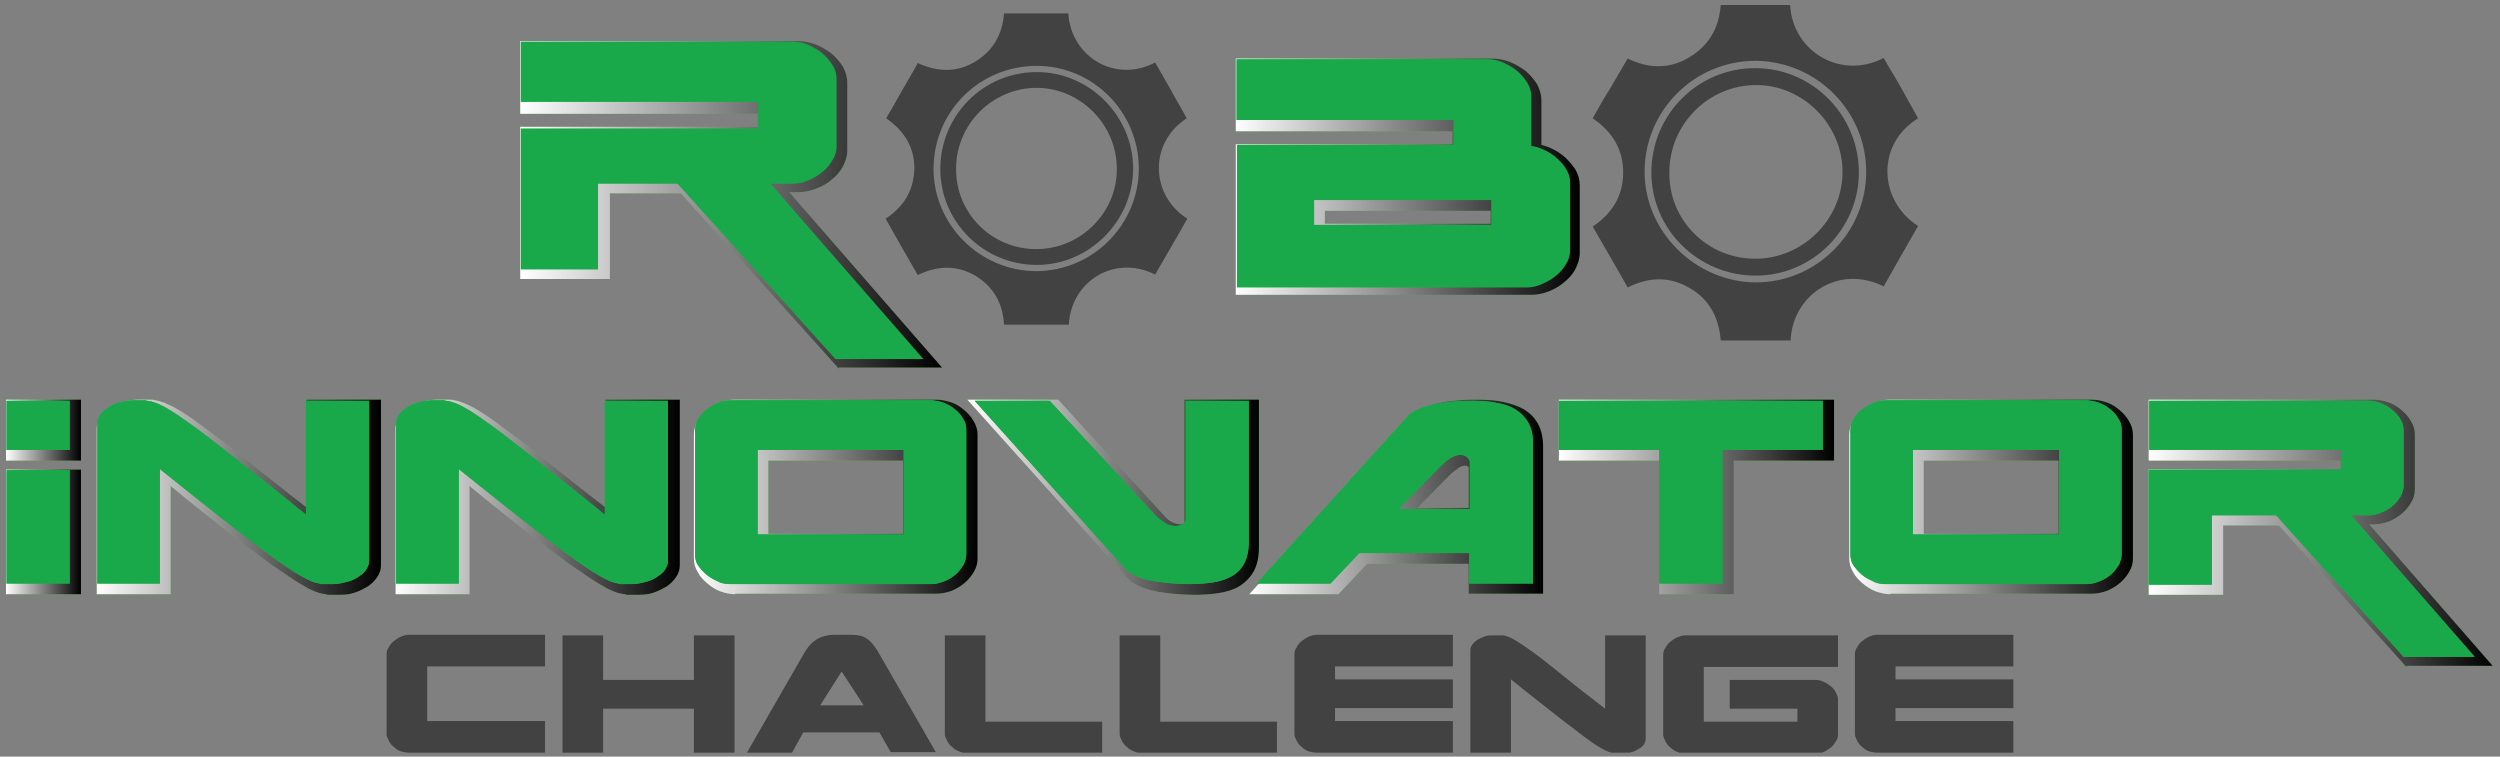 <svg width="304" height="92" viewBox="0 0 304 92" fill="none" xmlns="http://www.w3.org/2000/svg">
<rect x="0" y="0" width="304" height="92" fill="#808080" stroke="none"/>
<g clip-path="url(#clip0)">
<path d="M48.792 91.387C48.449 91.25 48.175 91.113 47.901 90.839C47.627 90.633 47.421 90.359 47.284 90.085C47.147 89.81 47.01 89.536 47.01 89.262V79.525C47.01 79.251 47.078 78.977 47.284 78.702C47.421 78.428 47.627 78.154 47.901 77.948C48.175 77.742 48.449 77.537 48.792 77.4C49.135 77.262 49.409 77.194 49.752 77.194H66.277V81.034H51.946V87.685H66.277V91.524H49.752C49.478 91.524 49.135 91.456 48.792 91.387Z" fill="#424242"/>
<path d="M73.339 82.679H84.379V77.262H89.316V91.593H84.379V86.176H73.339V91.593H68.403V77.262H73.339V82.679Z" fill="#424242"/>
<path d="M96.309 91.524H90.824L97.886 79.251C98.709 77.879 99.875 77.194 101.383 77.194H103.577C104.332 77.194 104.949 77.331 105.429 77.674C105.909 78.017 106.32 78.497 106.732 79.182L113.794 91.456H108.309L106.937 89.056H97.681L96.309 91.524ZM102.343 81.651L99.738 85.765H105.017L102.343 81.651Z" fill="#424242"/>
<path d="M119.828 77.262V87.753H134.021V91.593H117.634C117.291 91.593 117.017 91.524 116.674 91.387C116.331 91.25 116.057 91.113 115.782 90.838C115.508 90.633 115.303 90.359 115.165 90.084C115.028 89.81 114.891 89.536 114.891 89.261V77.262H119.828Z" fill="#424242"/>
<path d="M141.084 77.262V87.753H155.277V91.593H138.89C138.547 91.593 138.273 91.524 137.93 91.387C137.587 91.25 137.313 91.113 137.038 90.838C136.764 90.633 136.558 90.359 136.421 90.084C136.284 89.81 136.147 89.536 136.147 89.261V77.262H141.084Z" fill="#424242"/>
<path d="M159.186 91.387C158.843 91.25 158.568 91.113 158.294 90.839C158.02 90.633 157.814 90.359 157.677 90.085C157.54 89.81 157.403 89.536 157.403 89.262V79.525C157.403 79.251 157.471 78.977 157.677 78.702C157.814 78.428 158.02 78.154 158.294 77.948C158.568 77.742 158.843 77.537 159.186 77.4C159.528 77.262 159.803 77.194 160.146 77.194H176.67V81.034H162.34V82.611H176.67V86.108H162.34V87.685H176.67V91.524H160.146C159.871 91.524 159.528 91.456 159.186 91.387Z" fill="#424242"/>
<path d="M182.773 77.262C183.184 77.331 183.664 77.468 184.281 77.879C184.898 78.222 185.653 78.771 186.613 79.456C187.573 80.142 188.738 81.102 190.109 82.199C191.481 83.296 193.195 84.668 195.183 86.176V77.262H200.12V89.81C200.12 90.016 200.052 90.29 199.915 90.496C199.777 90.701 199.572 90.907 199.298 91.044C199.023 91.181 198.749 91.387 198.406 91.456C198.063 91.593 197.72 91.593 197.309 91.593H196.349C196.281 91.593 196.212 91.593 196.212 91.593C195.869 91.524 195.389 91.387 194.703 90.976C194.086 90.633 193.264 90.084 192.304 89.33C191.344 88.576 190.109 87.684 188.738 86.587C187.367 85.49 185.653 84.188 183.733 82.611V91.593H178.796V79.045C178.796 78.839 178.864 78.634 179.002 78.428C179.139 78.222 179.344 78.016 179.619 77.811C179.893 77.674 180.167 77.537 180.51 77.399C180.853 77.262 181.196 77.262 181.607 77.262H182.499C182.704 77.262 182.773 77.262 182.773 77.262Z" fill="#424242"/>
<path d="M210.337 86.176V82.679H220.759C221.102 82.679 221.376 82.748 221.719 82.885C222.062 83.022 222.336 83.228 222.61 83.433C222.884 83.639 223.09 83.913 223.227 84.188C223.364 84.462 223.501 84.736 223.501 85.01V89.33C223.501 89.604 223.433 89.879 223.227 90.153C223.09 90.427 222.884 90.701 222.61 90.907C222.336 91.113 222.062 91.319 221.719 91.456C221.376 91.593 221.102 91.661 220.759 91.661H204.988C204.645 91.661 204.371 91.593 204.028 91.456C203.686 91.319 203.411 91.181 203.137 90.907C202.863 90.701 202.657 90.427 202.52 90.153C202.383 89.879 202.246 89.604 202.246 89.33V79.594C202.246 79.319 202.314 79.045 202.52 78.771C202.657 78.496 202.863 78.222 203.137 78.016C203.411 77.811 203.686 77.605 204.028 77.468C204.371 77.331 204.645 77.262 204.988 77.262H223.501V81.102H207.182V87.753H218.565V86.176H210.337Z" fill="#424242"/>
<path d="M227.341 91.387C226.999 91.25 226.724 91.113 226.45 90.839C226.176 90.633 225.97 90.359 225.833 90.085C225.696 89.81 225.559 89.536 225.559 89.262V79.525C225.559 79.251 225.627 78.977 225.833 78.702C225.97 78.428 226.176 78.154 226.45 77.948C226.724 77.742 226.999 77.537 227.341 77.4C227.684 77.262 227.958 77.194 228.301 77.194H244.826V81.034H230.495V82.611H244.826V86.108H230.495V87.685H244.826V91.524H228.301C227.958 91.524 227.684 91.456 227.341 91.387Z" fill="#424242"/>
<path d="M144.375 26.591C143.072 28.923 141.769 31.117 140.467 33.38C135.324 30.843 130.181 34.408 129.976 39.482C127.37 39.482 124.765 39.482 122.091 39.482C121.953 36.945 120.856 34.888 118.594 33.517C116.331 32.214 114 32.282 111.6 33.448C110.297 31.185 108.994 28.923 107.691 26.591C109.886 25.151 111.12 23.163 111.188 20.489C111.188 17.883 109.954 15.895 107.76 14.386C108.446 13.221 109.063 12.124 109.68 11.027C110.297 9.929 110.983 8.832 111.6 7.667C114 8.764 116.331 8.832 118.525 7.53C120.719 6.227 121.885 4.238 122.091 1.633C124.696 1.633 127.302 1.633 129.907 1.633C130.25 6.981 135.667 10.135 140.467 7.598C141.084 8.695 141.769 9.861 142.386 10.958C143.004 12.124 143.689 13.221 144.306 14.386C139.644 17.403 139.918 23.78 144.375 26.591ZM126.067 8.01C119.142 8.01 113.588 13.495 113.52 20.42C113.451 27.277 119.142 32.968 125.999 32.968C132.856 32.968 138.478 27.346 138.478 20.489C138.478 13.632 132.924 8.01 126.067 8.01Z" fill="#424242"/>
<path d="M126.068 32.214C119.622 32.214 114.343 27.003 114.343 20.557C114.343 14.043 119.554 8.764 126.068 8.764C132.513 8.764 137.793 14.112 137.793 20.557C137.724 26.934 132.444 32.214 126.068 32.214ZM125.999 30.294C131.416 30.294 135.873 25.837 135.804 20.489C135.804 15.14 131.347 10.684 126.068 10.684C120.651 10.684 116.262 15.14 116.262 20.489C116.194 25.905 120.582 30.294 125.999 30.294Z" fill="#424242"/>
<path d="M233.238 27.483C231.798 29.951 230.427 32.42 229.056 34.82C223.502 32.077 217.948 35.917 217.742 41.402C214.931 41.402 212.119 41.402 209.24 41.402C209.034 38.659 207.868 36.397 205.468 35.025C203 33.585 200.532 33.654 197.926 34.957C196.555 32.488 195.115 30.088 193.675 27.551C196.006 25.974 197.377 23.849 197.377 20.969C197.377 18.158 196.075 16.032 193.675 14.386C194.36 13.152 195.046 11.918 195.8 10.752C196.486 9.587 197.172 8.353 197.926 7.118C200.463 8.353 203 8.421 205.4 6.981C207.8 5.541 209.034 3.416 209.24 0.604C212.051 0.604 214.862 0.604 217.673 0.604C218.016 6.364 223.913 9.724 229.056 7.05C229.741 8.284 230.495 9.45 231.181 10.684C231.867 11.918 232.552 13.152 233.238 14.386C228.096 17.541 228.438 24.397 233.238 27.483ZM213.491 7.393C206.085 7.393 200.052 13.358 199.983 20.763C199.914 28.1 206.085 34.271 213.491 34.34C220.896 34.34 226.93 28.306 226.93 20.9C226.93 13.495 220.896 7.461 213.491 7.393Z" fill="#424242"/>
<path d="M213.491 33.517C206.497 33.517 200.806 27.894 200.806 20.969C200.806 13.975 206.428 8.284 213.422 8.284C220.416 8.284 226.038 14.044 226.038 20.969C226.038 27.826 220.416 33.517 213.491 33.517ZM213.422 31.46C219.25 31.46 224.05 26.66 224.05 20.901C224.05 15.141 219.25 10.341 213.559 10.341C207.731 10.341 203 15.141 203 20.901C202.863 26.729 207.594 31.46 213.422 31.46Z" fill="#424242"/>
<path d="M0.727 72.257V57.104H9.846V72.257H0.727V72.257ZM0.727 56.007V48.602H9.846V56.007H0.727Z" fill="#4EB748"/>
<path d="M8.475 54.704H0.795V48.739H8.475V54.704V54.704ZM0.795 57.172H8.475V70.955H0.795V57.172Z" fill="#4EB748"/>
<path d="M39.741 72.257C39.604 72.257 39.467 72.257 39.261 72.189C38.644 72.12 37.821 71.777 36.793 71.16C35.833 70.612 34.53 69.72 32.953 68.623C31.445 67.526 29.525 66.086 27.331 64.372C25.411 62.864 23.217 61.149 20.748 59.092V72.257H11.766V52.099C11.766 51.618 11.903 51.139 12.246 50.727C12.52 50.316 12.931 49.973 13.412 49.63C13.892 49.356 14.371 49.081 14.989 48.876C15.606 48.67 16.223 48.602 16.908 48.602H18.348C18.485 48.602 18.691 48.602 18.828 48.67C19.514 48.739 20.337 49.081 21.365 49.63C22.325 50.179 23.559 51.001 25.068 52.167C26.576 53.264 28.428 54.704 30.553 56.418C32.473 57.927 34.667 59.709 37.273 61.698V48.602H46.324V68.76C46.324 69.24 46.187 69.72 45.844 70.2C45.569 70.612 45.227 70.954 44.747 71.297C44.267 71.572 43.787 71.846 43.17 72.052C42.621 72.257 41.935 72.326 41.318 72.326H39.741V72.257Z" fill="#4EB748"/>
<path d="M17.937 48.739C18.554 48.807 19.308 49.081 20.268 49.63C21.228 50.178 22.394 51.001 23.902 52.098C25.411 53.195 27.194 54.635 29.388 56.349C31.582 58.064 34.187 60.121 37.204 62.589V48.739H44.884V68.212C44.884 68.554 44.747 68.897 44.541 69.24C44.335 69.583 43.992 69.857 43.581 70.132C43.17 70.406 42.758 70.612 42.21 70.749C41.661 70.886 41.113 71.023 40.564 71.023H39.124C38.987 71.023 38.919 71.023 38.85 70.954C38.301 70.886 37.547 70.612 36.519 69.994C35.559 69.446 34.325 68.623 32.748 67.457C31.239 66.36 29.388 64.92 27.194 63.206C24.999 61.492 22.462 59.435 19.445 57.035V70.954H11.835V51.481C11.835 51.138 11.972 50.795 12.177 50.453C12.383 50.11 12.726 49.836 13.137 49.561C13.549 49.287 14.029 49.081 14.509 48.944C15.057 48.807 15.606 48.67 16.223 48.67H17.663C17.8 48.739 17.868 48.739 17.937 48.739Z" fill="#4EB748"/>
<path d="M76.082 72.257C75.945 72.257 75.739 72.257 75.602 72.189C74.985 72.12 74.162 71.777 73.133 71.16C72.174 70.612 70.871 69.72 69.294 68.623C67.785 67.526 65.865 66.086 63.671 64.372C61.751 62.864 59.557 61.149 57.089 59.092V72.257H48.106V52.099C48.106 51.618 48.244 51.139 48.586 50.727C48.861 50.316 49.272 49.973 49.752 49.63C50.232 49.356 50.712 49.081 51.329 48.876C51.946 48.67 52.563 48.602 53.249 48.602H54.689C54.826 48.602 55.032 48.602 55.169 48.67C55.855 48.739 56.677 49.081 57.706 49.63C58.666 50.179 59.9 51.001 61.408 52.167C62.917 53.264 64.768 54.704 66.894 56.418C68.814 57.927 71.008 59.709 73.614 61.698V48.602H82.664V68.76C82.664 69.24 82.527 69.72 82.184 70.2C81.91 70.612 81.567 70.954 81.087 71.297C80.607 71.572 80.127 71.846 79.51 72.052C78.962 72.257 78.276 72.326 77.659 72.326H76.082V72.257Z" fill="#4EB748"/>
<path d="M54.278 48.739C54.895 48.807 55.649 49.081 56.609 49.63C57.569 50.178 58.734 51.001 60.243 52.098C61.751 53.195 63.534 54.635 65.728 56.349C67.922 58.064 70.528 60.121 73.545 62.589V48.739H81.225V68.212C81.225 68.554 81.087 68.897 80.882 69.24C80.676 69.583 80.333 69.857 79.922 70.132C79.51 70.406 79.099 70.612 78.55 70.749C78.002 70.886 77.453 71.023 76.905 71.023H75.465C75.328 71.023 75.259 71.023 75.191 70.954C74.642 70.886 73.888 70.612 72.859 69.994C71.899 69.446 70.665 68.623 69.088 67.457C67.58 66.36 65.728 64.92 63.534 63.206C61.34 61.492 58.803 59.435 55.786 57.035V70.954H48.175V51.481C48.175 51.138 48.312 50.795 48.518 50.453C48.724 50.11 49.066 49.836 49.478 49.561C49.889 49.287 50.369 49.081 50.849 48.944C51.398 48.807 51.946 48.67 52.563 48.67H54.003C54.14 48.739 54.209 48.739 54.278 48.739Z" fill="#4EB748"/>
<path d="M89.384 72.257C88.767 72.257 88.218 72.12 87.601 71.914C87.053 71.709 86.504 71.366 86.024 70.954C85.544 70.543 85.133 70.132 84.859 69.583C84.516 69.035 84.379 68.486 84.379 67.938V52.853C84.379 52.304 84.516 51.756 84.859 51.207C85.133 50.727 85.544 50.247 86.024 49.836C86.504 49.424 86.984 49.15 87.601 48.944C88.218 48.67 88.767 48.602 89.384 48.602H113.931C114.548 48.602 115.097 48.739 115.714 48.944C116.331 49.15 116.811 49.493 117.291 49.904C117.771 50.316 118.114 50.727 118.388 51.207C118.731 51.756 118.868 52.304 118.868 52.853V67.938C118.868 68.486 118.731 69.035 118.388 69.583C118.114 70.063 117.702 70.543 117.291 70.886C116.811 71.297 116.331 71.572 115.714 71.846C115.097 72.052 114.548 72.189 113.931 72.189H89.384V72.257ZM109.817 64.921V56.007H93.43V64.921H109.817Z" fill="#4EB748"/>
<path d="M114.823 49.013C115.371 49.218 115.783 49.493 116.194 49.836C116.605 50.178 116.948 50.59 117.154 51.001C117.428 51.413 117.497 51.893 117.497 52.304V67.389C117.497 67.8 117.36 68.28 117.154 68.692C116.88 69.103 116.605 69.514 116.194 69.857C115.783 70.2 115.371 70.474 114.823 70.68C114.274 70.886 113.794 71.023 113.314 71.023H88.767C88.287 71.023 87.739 70.954 87.259 70.68C86.779 70.474 86.299 70.2 85.887 69.857C85.476 69.514 85.133 69.103 84.859 68.692C84.584 68.28 84.516 67.8 84.516 67.389V52.304C84.516 51.893 84.653 51.413 84.859 51.001C85.133 50.59 85.407 50.178 85.887 49.836C86.299 49.493 86.779 49.218 87.259 49.013C87.739 48.807 88.287 48.67 88.767 48.67H113.314C113.794 48.739 114.343 48.807 114.823 49.013ZM92.127 54.704V64.989H109.886V54.704H92.127Z" fill="#4EB748"/>
<path d="M145.198 72.326C143.758 72.326 142.318 72.189 140.947 71.983C139.507 71.709 138.273 71.297 137.381 70.612L137.313 70.543L117.634 48.602H128.673L141.769 62.932C142.044 63.206 142.318 63.412 142.661 63.549C142.935 63.686 143.209 63.755 143.552 63.755C143.689 63.755 143.826 63.686 143.964 63.618C144.032 63.549 144.032 63.549 144.032 63.549V48.602H153.083V66.566C153.083 67.732 152.877 68.692 152.466 69.446C152.055 70.2 151.437 70.817 150.683 71.297C149.998 71.709 149.106 71.983 148.146 72.12C147.323 72.257 146.295 72.326 145.198 72.326Z" fill="#4EB748"/>
<path d="M151.3 68.486C150.957 69.172 150.477 69.652 149.792 70.063C149.175 70.406 148.42 70.68 147.529 70.817C146.638 70.955 145.678 71.023 144.581 71.023C143.141 71.023 141.769 70.886 140.398 70.68C139.027 70.475 137.93 70.063 137.107 69.446L118.525 48.739H127.645L140.672 62.864C141.015 63.138 141.358 63.412 141.701 63.618C142.044 63.824 142.455 63.961 142.935 63.961C143.278 63.961 143.552 63.892 143.826 63.686C144.101 63.481 144.169 63.344 144.169 63.138V48.739H151.849V65.949C151.849 66.978 151.643 67.869 151.3 68.486Z" fill="#4EB748"/>
<path d="M178.59 72.257V68.555H166.248L162.751 72.257H151.917L171.596 50.384L171.665 50.316C172.145 49.973 172.693 49.699 173.31 49.493C173.928 49.287 174.613 49.081 175.299 48.944C175.985 48.807 176.739 48.739 177.493 48.67C178.247 48.602 179.002 48.602 179.687 48.602C180.784 48.602 181.881 48.67 182.773 48.876C183.733 49.081 184.556 49.356 185.31 49.767C186.064 50.247 186.613 50.796 187.024 51.55C187.435 52.304 187.641 53.264 187.641 54.293V72.189H178.59V72.257ZM178.59 61.835V56.83C178.59 56.83 178.522 56.83 178.522 56.761C178.453 56.693 178.384 56.624 178.179 56.624C177.904 56.624 177.63 56.693 177.356 56.898C177.013 57.172 176.602 57.447 176.327 57.721L172.351 61.767H178.59V61.835Z" fill="#4EB748"/>
<path d="M186.338 70.955H178.659V67.252H165.288L161.791 70.955H152.809L171.459 50.316C171.871 50.041 172.351 49.767 172.968 49.562C173.516 49.356 174.202 49.219 174.819 49.082C175.505 48.944 176.19 48.876 176.945 48.807C177.699 48.739 178.384 48.739 179.139 48.739C180.236 48.739 181.196 48.807 182.087 49.013C182.978 49.15 183.733 49.424 184.35 49.836C184.967 50.247 185.447 50.727 185.858 51.413C186.201 52.03 186.407 52.853 186.407 53.813V70.955H186.338ZM178.384 55.596C178.179 55.39 177.904 55.321 177.562 55.321C177.15 55.321 176.739 55.458 176.327 55.733C175.916 56.007 175.573 56.35 175.23 56.624L170.088 61.904H178.727V56.144C178.727 55.938 178.59 55.801 178.384 55.596Z" fill="#4EB748"/>
<path d="M201.766 72.257V56.007H189.561V48.602H223.022V56.007H210.817V72.257H201.766Z" fill="#4EB748"/>
<path d="M189.63 48.739H221.651V54.704H209.446V70.955H201.766V54.704H189.561V48.739H189.63Z" fill="#4EB748"/>
<path d="M229.878 72.257C229.261 72.257 228.713 72.12 228.096 71.914C227.547 71.709 226.999 71.366 226.519 70.954C226.039 70.543 225.627 70.132 225.353 69.583C225.01 69.035 224.873 68.486 224.873 67.938V52.853C224.873 52.304 225.01 51.756 225.353 51.207C225.627 50.727 226.039 50.247 226.519 49.836C226.999 49.424 227.479 49.15 228.096 48.944C228.713 48.67 229.261 48.602 229.878 48.602H254.426C255.043 48.602 255.591 48.739 256.208 48.944C256.825 49.15 257.305 49.493 257.785 49.904C258.265 50.316 258.608 50.727 258.882 51.207C259.225 51.756 259.362 52.304 259.362 52.853V67.938C259.362 68.486 259.225 69.035 258.882 69.583C258.608 70.063 258.197 70.543 257.785 70.886C257.305 71.297 256.825 71.572 256.208 71.846C255.591 72.052 255.043 72.189 254.426 72.189H229.878V72.257ZM250.311 64.921V56.007H233.924V64.921H250.311Z" fill="#4EB748"/>
<path d="M255.317 49.013C255.866 49.218 256.277 49.493 256.688 49.836C257.1 50.178 257.443 50.59 257.648 51.001C257.923 51.413 257.991 51.893 257.991 52.304V67.389C257.991 67.8 257.854 68.28 257.648 68.692C257.374 69.103 257.1 69.514 256.688 69.857C256.277 70.2 255.866 70.474 255.317 70.68C254.768 70.886 254.288 71.023 253.809 71.023H229.261C228.781 71.023 228.233 70.954 227.753 70.68C227.273 70.474 226.793 70.2 226.382 69.857C225.97 69.514 225.627 69.103 225.353 68.692C225.079 68.28 225.01 67.8 225.01 67.389V52.304C225.01 51.893 225.147 51.413 225.353 51.001C225.627 50.59 225.902 50.178 226.382 49.836C226.793 49.493 227.273 49.218 227.753 49.013C228.233 48.807 228.781 48.67 229.261 48.67H253.809C254.288 48.739 254.837 48.807 255.317 49.013ZM232.621 54.704V64.989H250.38V54.704H232.621Z" fill="#4EB748"/>
<path d="M292.617 81.103L277.121 63.892H270.333V72.326H261.282V57.035H284.595V56.007H261.282V48.602H288.709C289.326 48.602 289.875 48.739 290.492 48.944C291.109 49.15 291.589 49.493 292.069 49.904C292.549 50.316 292.892 50.727 293.166 51.207C293.509 51.756 293.646 52.304 293.646 52.853V59.504C293.646 60.052 293.509 60.601 293.166 61.149C292.892 61.629 292.48 62.109 292.069 62.452C291.589 62.864 291.109 63.138 290.492 63.412C289.875 63.618 289.326 63.755 288.709 63.755H288.092L303.108 80.965H292.617V81.103Z" fill="#4EB748"/>
<path d="M284.664 57.104V54.704H261.351V48.739H288.092C288.572 48.739 289.121 48.876 289.6 49.082C290.149 49.287 290.56 49.562 290.972 49.904C291.383 50.247 291.726 50.659 291.932 51.07C292.206 51.481 292.275 51.961 292.275 52.373V59.024C292.275 59.435 292.137 59.915 291.932 60.327C291.658 60.738 291.383 61.149 290.972 61.492C290.56 61.835 290.149 62.109 289.6 62.315C289.052 62.521 288.572 62.658 288.092 62.658H285.898L300.914 79.868H292.275L276.778 62.658H268.962V71.092H261.282V57.104H284.664Z" fill="#4EB748"/>
<path d="M102.001 44.83L82.802 23.506H74.162V33.928H63.26V15.415H92.127V13.838H63.26V4.993H97.064C97.749 4.993 98.504 5.13 99.189 5.404C99.875 5.678 100.561 6.09 101.109 6.501C101.658 6.981 102.138 7.53 102.48 8.078C102.823 8.695 103.029 9.381 103.029 10.067V18.295C103.029 18.98 102.823 19.598 102.48 20.283C102.138 20.9 101.658 21.449 101.109 21.86C100.561 22.34 99.944 22.683 99.189 22.957C98.504 23.232 97.749 23.369 97.064 23.369H95.967L114.548 44.693H102.001V44.83Z" fill="#4EB748"/>
<path d="M150.272 36.054V17.54H176.602V15.963H150.272V7.118H181.47C182.156 7.118 182.91 7.255 183.595 7.53C184.281 7.804 184.967 8.215 185.515 8.627C186.064 9.107 186.544 9.655 186.887 10.204C187.229 10.821 187.435 11.507 187.435 12.192V17.609C187.915 17.746 188.327 17.883 188.738 18.089C189.355 18.363 189.904 18.775 190.384 19.186C190.864 19.666 191.275 20.146 191.618 20.695C191.961 21.312 192.098 21.929 192.098 22.546V30.774C192.098 31.459 191.892 32.077 191.549 32.762C191.206 33.379 190.726 33.928 190.178 34.339C189.629 34.819 189.012 35.162 188.327 35.436C187.641 35.711 186.887 35.848 186.201 35.848H150.272V36.054ZM181.264 27.208V25.631H161.105V27.208H181.264Z" fill="#4EB748"/>
<path d="M0.727 72.257V57.104H9.846V72.257H0.727V72.257ZM0.727 56.007V48.602H9.846V56.007H0.727Z" fill="url(#paint0_linear)"/>
<path d="M8.475 54.704H0.795V48.739H8.475V54.704V54.704ZM0.795 57.172H8.475V70.955H0.795V57.172Z" fill="#1AA94A"/>
<path d="M39.741 72.257C39.604 72.257 39.467 72.257 39.261 72.189C38.644 72.12 37.821 71.777 36.793 71.16C35.833 70.612 34.53 69.72 32.953 68.623C31.445 67.526 29.525 66.086 27.331 64.372C25.411 62.864 23.217 61.149 20.748 59.092V72.257H11.766V52.099C11.766 51.618 11.903 51.139 12.246 50.727C12.52 50.316 12.931 49.973 13.412 49.63C13.892 49.356 14.371 49.081 14.989 48.876C15.606 48.67 16.223 48.602 16.908 48.602H18.348C18.485 48.602 18.691 48.602 18.828 48.67C19.514 48.739 20.337 49.081 21.365 49.63C22.325 50.179 23.559 51.001 25.068 52.167C26.576 53.264 28.428 54.704 30.553 56.418C32.473 57.927 34.667 59.709 37.273 61.698V48.602H46.324V68.76C46.324 69.24 46.187 69.72 45.844 70.2C45.569 70.612 45.227 70.954 44.747 71.297C44.267 71.572 43.787 71.846 43.17 72.052C42.621 72.257 41.935 72.326 41.318 72.326H39.741V72.257Z" fill="url(#paint1_linear)"/>
<path d="M17.937 48.739C18.554 48.807 19.308 49.081 20.268 49.63C21.228 50.178 22.394 51.001 23.902 52.098C25.411 53.195 27.194 54.635 29.388 56.349C31.582 58.064 34.187 60.121 37.204 62.589V48.739H44.884V68.212C44.884 68.554 44.747 68.897 44.541 69.24C44.335 69.583 43.992 69.857 43.581 70.132C43.17 70.406 42.758 70.612 42.21 70.749C41.661 70.886 41.113 71.023 40.564 71.023H39.124C38.987 71.023 38.919 71.023 38.85 70.954C38.301 70.886 37.547 70.612 36.519 69.994C35.559 69.446 34.325 68.623 32.748 67.457C31.239 66.36 29.388 64.92 27.194 63.206C24.999 61.492 22.462 59.435 19.445 57.035V70.954H11.835V51.481C11.835 51.138 11.972 50.795 12.177 50.453C12.383 50.11 12.726 49.836 13.137 49.561C13.549 49.287 14.029 49.081 14.509 48.944C15.057 48.807 15.606 48.67 16.223 48.67H17.663C17.8 48.739 17.868 48.739 17.937 48.739Z" fill="#1AA94A"/>
<path d="M76.082 72.257C75.945 72.257 75.739 72.257 75.602 72.189C74.985 72.12 74.162 71.777 73.133 71.16C72.174 70.612 70.871 69.72 69.294 68.623C67.785 67.526 65.865 66.086 63.671 64.372C61.751 62.864 59.557 61.149 57.089 59.092V72.257H48.106V52.099C48.106 51.618 48.244 51.139 48.586 50.727C48.861 50.316 49.272 49.973 49.752 49.63C50.232 49.356 50.712 49.081 51.329 48.876C51.946 48.67 52.563 48.602 53.249 48.602H54.689C54.826 48.602 55.032 48.602 55.169 48.67C55.855 48.739 56.677 49.081 57.706 49.63C58.666 50.179 59.9 51.001 61.408 52.167C62.917 53.264 64.768 54.704 66.894 56.418C68.814 57.927 71.008 59.709 73.614 61.698V48.602H82.664V68.76C82.664 69.24 82.527 69.72 82.184 70.2C81.91 70.612 81.567 70.954 81.087 71.297C80.607 71.572 80.127 71.846 79.51 72.052C78.962 72.257 78.276 72.326 77.659 72.326H76.082V72.257Z" fill="url(#paint2_linear)"/>
<path d="M54.278 48.739C54.895 48.807 55.649 49.081 56.609 49.63C57.569 50.178 58.734 51.001 60.243 52.098C61.751 53.195 63.534 54.635 65.728 56.349C67.922 58.064 70.528 60.121 73.545 62.589V48.739H81.225V68.212C81.225 68.554 81.087 68.897 80.882 69.24C80.676 69.583 80.333 69.857 79.922 70.132C79.51 70.406 79.099 70.612 78.55 70.749C78.002 70.886 77.453 71.023 76.905 71.023H75.465C75.328 71.023 75.259 71.023 75.191 70.954C74.642 70.886 73.888 70.612 72.859 69.994C71.899 69.446 70.665 68.623 69.088 67.457C67.58 66.36 65.728 64.92 63.534 63.206C61.34 61.492 58.803 59.435 55.786 57.035V70.954H48.175V51.481C48.175 51.138 48.312 50.795 48.518 50.453C48.724 50.11 49.066 49.836 49.478 49.561C49.889 49.287 50.369 49.081 50.849 48.944C51.398 48.807 51.946 48.67 52.563 48.67H54.003C54.14 48.739 54.209 48.739 54.278 48.739Z" fill="#1AA94A"/>
<path d="M89.384 72.257C88.767 72.257 88.218 72.12 87.601 71.914C87.053 71.709 86.504 71.366 86.024 70.954C85.544 70.543 85.133 70.132 84.859 69.583C84.516 69.035 84.379 68.486 84.379 67.938V52.853C84.379 52.304 84.516 51.756 84.859 51.207C85.133 50.727 85.544 50.247 86.024 49.836C86.504 49.424 86.984 49.15 87.601 48.944C88.218 48.67 88.767 48.602 89.384 48.602H113.931C114.548 48.602 115.097 48.739 115.714 48.944C116.331 49.15 116.811 49.493 117.291 49.904C117.771 50.316 118.114 50.727 118.388 51.207C118.731 51.756 118.868 52.304 118.868 52.853V67.938C118.868 68.486 118.731 69.035 118.388 69.583C118.114 70.063 117.702 70.543 117.291 70.886C116.811 71.297 116.331 71.572 115.714 71.846C115.097 72.052 114.548 72.189 113.931 72.189H89.384V72.257ZM109.817 64.921V56.007H93.43V64.921H109.817Z" fill="url(#paint3_linear)"/>
<path d="M114.823 49.013C115.371 49.218 115.783 49.493 116.194 49.836C116.605 50.178 116.948 50.59 117.154 51.001C117.428 51.413 117.497 51.893 117.497 52.304V67.389C117.497 67.8 117.36 68.28 117.154 68.692C116.88 69.103 116.605 69.514 116.194 69.857C115.783 70.2 115.371 70.474 114.823 70.68C114.274 70.886 113.794 71.023 113.314 71.023H88.767C88.287 71.023 87.739 70.954 87.259 70.68C86.779 70.474 86.299 70.2 85.887 69.857C85.476 69.514 85.133 69.103 84.859 68.692C84.584 68.28 84.516 67.8 84.516 67.389V52.304C84.516 51.893 84.653 51.413 84.859 51.001C85.133 50.59 85.407 50.178 85.887 49.836C86.299 49.493 86.779 49.218 87.259 49.013C87.739 48.807 88.287 48.67 88.767 48.67H113.314C113.794 48.739 114.343 48.807 114.823 49.013ZM92.127 54.704V64.989H109.886V54.704H92.127Z" fill="#1AA94A"/>
<path d="M145.198 72.326C143.758 72.326 142.318 72.189 140.947 71.983C139.507 71.709 138.273 71.297 137.381 70.612L137.313 70.543L117.634 48.602H128.673L141.769 62.932C142.044 63.206 142.318 63.412 142.661 63.549C142.935 63.686 143.209 63.755 143.552 63.755C143.689 63.755 143.826 63.686 143.964 63.618C144.032 63.549 144.032 63.549 144.032 63.549V48.602H153.083V66.566C153.083 67.732 152.877 68.692 152.466 69.446C152.055 70.2 151.437 70.817 150.683 71.297C149.998 71.709 149.106 71.983 148.146 72.12C147.323 72.257 146.295 72.326 145.198 72.326Z" fill="url(#paint4_linear)"/>
<path d="M151.3 68.486C150.957 69.172 150.477 69.652 149.792 70.063C149.175 70.406 148.42 70.68 147.529 70.817C146.638 70.955 145.678 71.023 144.581 71.023C143.141 71.023 141.769 70.886 140.398 70.68C139.027 70.475 137.93 70.063 137.107 69.446L118.525 48.739H127.645L140.672 62.864C141.015 63.138 141.358 63.412 141.701 63.618C142.044 63.824 142.455 63.961 142.935 63.961C143.278 63.961 143.552 63.892 143.826 63.686C144.101 63.481 144.169 63.344 144.169 63.138V48.739H151.849V65.949C151.849 66.978 151.643 67.869 151.3 68.486Z" fill="#1AA94A"/>
<path d="M178.59 72.257V68.555H166.248L162.751 72.257H151.917L171.596 50.384L171.665 50.316C172.145 49.973 172.693 49.699 173.31 49.493C173.928 49.287 174.613 49.081 175.299 48.944C175.985 48.807 176.739 48.739 177.493 48.67C178.247 48.602 179.002 48.602 179.687 48.602C180.784 48.602 181.881 48.67 182.773 48.876C183.733 49.081 184.556 49.356 185.31 49.767C186.064 50.247 186.613 50.796 187.024 51.55C187.435 52.304 187.641 53.264 187.641 54.293V72.189H178.59V72.257ZM178.59 61.835V56.83C178.59 56.83 178.522 56.83 178.522 56.761C178.453 56.693 178.384 56.624 178.179 56.624C177.904 56.624 177.63 56.693 177.356 56.898C177.013 57.172 176.602 57.447 176.327 57.721L172.351 61.767H178.59V61.835Z" fill="url(#paint5_linear)"/>
<path d="M186.338 70.955H178.659V67.252H165.288L161.791 70.955H152.809L171.459 50.316C171.871 50.041 172.351 49.767 172.968 49.562C173.516 49.356 174.202 49.219 174.819 49.082C175.505 48.944 176.19 48.876 176.945 48.807C177.699 48.739 178.384 48.739 179.139 48.739C180.236 48.739 181.196 48.807 182.087 49.013C182.978 49.15 183.733 49.424 184.35 49.836C184.967 50.247 185.447 50.727 185.858 51.413C186.201 52.03 186.407 52.853 186.407 53.813V70.955H186.338ZM178.384 55.596C178.179 55.39 177.904 55.321 177.562 55.321C177.15 55.321 176.739 55.458 176.327 55.733C175.916 56.007 175.573 56.35 175.23 56.624L170.088 61.904H178.727V56.144C178.727 55.938 178.59 55.801 178.384 55.596Z" fill="#1AA94A"/>
<path d="M201.766 72.257V56.007H189.561V48.602H223.022V56.007H210.817V72.257H201.766Z" fill="url(#paint6_linear)"/>
<path d="M189.63 48.739H221.651V54.704H209.446V70.955H201.766V54.704H189.561V48.739H189.63Z" fill="#1AA94A"/>
<path d="M229.878 72.257C229.261 72.257 228.713 72.12 228.096 71.914C227.547 71.709 226.999 71.366 226.519 70.954C226.039 70.543 225.627 70.132 225.353 69.583C225.01 69.035 224.873 68.486 224.873 67.938V52.853C224.873 52.304 225.01 51.756 225.353 51.207C225.627 50.727 226.039 50.247 226.519 49.836C226.999 49.424 227.479 49.15 228.096 48.944C228.713 48.67 229.261 48.602 229.878 48.602H254.426C255.043 48.602 255.591 48.739 256.208 48.944C256.825 49.15 257.305 49.493 257.785 49.904C258.265 50.316 258.608 50.727 258.882 51.207C259.225 51.756 259.362 52.304 259.362 52.853V67.938C259.362 68.486 259.225 69.035 258.882 69.583C258.608 70.063 258.197 70.543 257.785 70.886C257.305 71.297 256.825 71.572 256.208 71.846C255.591 72.052 255.043 72.189 254.426 72.189H229.878V72.257ZM250.311 64.921V56.007H233.924V64.921H250.311Z" fill="url(#paint7_linear)"/>
<path d="M255.317 49.013C255.866 49.218 256.277 49.493 256.688 49.836C257.1 50.178 257.443 50.59 257.648 51.001C257.923 51.413 257.991 51.893 257.991 52.304V67.389C257.991 67.8 257.854 68.28 257.648 68.692C257.374 69.103 257.1 69.514 256.688 69.857C256.277 70.2 255.866 70.474 255.317 70.68C254.768 70.886 254.288 71.023 253.809 71.023H229.261C228.781 71.023 228.233 70.954 227.753 70.68C227.273 70.474 226.793 70.2 226.382 69.857C225.97 69.514 225.627 69.103 225.353 68.692C225.079 68.28 225.01 67.8 225.01 67.389V52.304C225.01 51.893 225.147 51.413 225.353 51.001C225.627 50.59 225.902 50.178 226.382 49.836C226.793 49.493 227.273 49.218 227.753 49.013C228.233 48.807 228.781 48.67 229.261 48.67H253.809C254.288 48.739 254.837 48.807 255.317 49.013ZM232.621 54.704V64.989H250.38V54.704H232.621Z" fill="#1AA94A"/>
<path d="M292.617 81.103L277.121 63.892H270.333V72.326H261.282V57.035H284.595V56.007H261.282V48.602H288.709C289.326 48.602 289.875 48.739 290.492 48.944C291.109 49.15 291.589 49.493 292.069 49.904C292.549 50.316 292.892 50.727 293.166 51.207C293.509 51.756 293.646 52.304 293.646 52.853V59.504C293.646 60.052 293.509 60.601 293.166 61.149C292.892 61.629 292.48 62.109 292.069 62.452C291.589 62.864 291.109 63.138 290.492 63.412C289.875 63.618 289.326 63.755 288.709 63.755H288.092L303.108 80.965H292.617V81.103Z" fill="url(#paint8_linear)"/>
<path d="M284.664 57.104V54.704H261.351V48.739H288.092C288.572 48.739 289.121 48.876 289.6 49.082C290.149 49.287 290.56 49.562 290.972 49.904C291.383 50.247 291.726 50.659 291.932 51.07C292.206 51.481 292.275 51.961 292.275 52.373V59.024C292.275 59.435 292.137 59.915 291.932 60.327C291.658 60.738 291.383 61.149 290.972 61.492C290.56 61.835 290.149 62.109 289.6 62.315C289.052 62.521 288.572 62.658 288.092 62.658H285.898L300.914 79.868H292.275L276.778 62.658H268.962V71.092H261.282V57.104H284.664Z" fill="#1AA94A"/>
<path d="M102.001 44.83L82.802 23.506H74.162V33.928H63.26V15.415H92.127V13.838H63.26V4.993H97.064C97.749 4.993 98.504 5.13 99.189 5.404C99.875 5.678 100.561 6.09 101.109 6.501C101.658 6.981 102.138 7.53 102.48 8.078C102.823 8.695 103.029 9.381 103.029 10.067V18.295C103.029 18.98 102.823 19.598 102.48 20.283C102.138 20.9 101.658 21.449 101.109 21.86C100.561 22.34 99.944 22.683 99.189 22.957C98.504 23.232 97.749 23.369 97.064 23.369H95.967L114.548 44.693H102.001V44.83Z" fill="url(#paint9_linear)"/>
<path d="M92.195 15.415V12.398H63.328V5.062H96.378C96.995 5.062 97.612 5.199 98.298 5.473C98.915 5.747 99.532 6.09 100.012 6.501C100.492 6.913 100.903 7.393 101.246 7.941C101.589 8.49 101.726 9.038 101.726 9.587V17.815C101.726 18.364 101.589 18.912 101.246 19.461C100.903 20.009 100.56 20.489 100.012 20.901C99.532 21.312 98.983 21.655 98.298 21.929C97.681 22.203 97.064 22.34 96.378 22.34H93.704L112.285 43.665H101.589L82.39 22.34H72.722V32.763H63.328V15.621H92.195V15.415Z" fill="#1AA94A"/>
<path d="M150.272 36.054V17.54H176.602V15.963H150.272V7.118H181.47C182.156 7.118 182.91 7.255 183.595 7.53C184.281 7.804 184.967 8.215 185.515 8.627C186.064 9.107 186.544 9.655 186.887 10.204C187.229 10.821 187.435 11.507 187.435 12.192V17.609C187.915 17.746 188.327 17.883 188.738 18.089C189.355 18.363 189.904 18.775 190.384 19.186C190.864 19.666 191.275 20.146 191.618 20.695C191.961 21.312 192.098 21.929 192.098 22.546V30.774C192.098 31.459 191.892 32.077 191.549 32.762C191.206 33.379 190.726 33.928 190.178 34.339C189.629 34.819 189.012 35.162 188.327 35.436C187.641 35.711 186.887 35.848 186.201 35.848H150.272V36.054ZM181.264 27.208V25.631H161.105V27.208H181.264Z" fill="url(#paint10_linear)"/>
<path d="M176.67 14.592H150.34V7.187H180.853C181.47 7.187 182.087 7.324 182.773 7.598C183.39 7.873 184.007 8.216 184.487 8.627C184.967 9.038 185.378 9.518 185.721 10.067C186.064 10.615 186.201 11.164 186.201 11.713V17.746C186.818 17.815 187.367 18.021 187.915 18.295C188.464 18.569 189.012 18.912 189.424 19.323C189.835 19.735 190.247 20.146 190.521 20.695C190.795 21.175 190.932 21.655 190.932 22.203V30.431C190.932 30.98 190.795 31.528 190.452 32.077C190.109 32.626 189.767 33.105 189.218 33.517C188.738 33.928 188.121 34.271 187.504 34.545C186.887 34.82 186.27 34.957 185.653 34.957H150.409V17.609H176.739V14.592H176.67ZM159.803 24.329V27.346H181.333V24.329H159.803Z" fill="#1AA94A"/>
<path d="M8.475 54.705H0.795V48.739H8.475V54.705V54.705ZM0.795 57.173H8.475V70.955H0.795V57.173Z" fill="#1AA94A"/>
<path d="M17.937 48.739C18.554 48.807 19.308 49.081 20.268 49.63C21.228 50.178 22.394 51.001 23.902 52.098C25.411 53.195 27.194 54.635 29.388 56.349C31.582 58.064 34.187 60.121 37.204 62.589V48.739H44.884V68.212C44.884 68.554 44.747 68.897 44.541 69.24C44.335 69.583 43.992 69.857 43.581 70.132C43.17 70.406 42.758 70.612 42.21 70.749C41.661 70.886 41.113 71.023 40.564 71.023H39.124C38.987 71.023 38.919 71.023 38.85 70.954C38.301 70.886 37.547 70.612 36.519 69.994C35.559 69.446 34.325 68.623 32.748 67.457C31.239 66.36 29.388 64.92 27.194 63.206C24.999 61.492 22.462 59.435 19.445 57.035V70.954H11.835V51.481C11.835 51.138 11.972 50.795 12.177 50.453C12.383 50.11 12.726 49.836 13.137 49.561C13.549 49.287 14.029 49.081 14.509 48.944C15.057 48.807 15.606 48.67 16.223 48.67H17.663C17.8 48.739 17.868 48.739 17.937 48.739Z" fill="#1AA94A"/>
<path d="M54.278 48.739C54.895 48.807 55.649 49.081 56.609 49.63C57.569 50.178 58.734 51.001 60.243 52.098C61.751 53.195 63.534 54.635 65.728 56.349C67.922 58.064 70.528 60.121 73.545 62.589V48.739H81.225V68.212C81.225 68.554 81.087 68.897 80.882 69.24C80.676 69.583 80.333 69.857 79.922 70.132C79.51 70.406 79.099 70.612 78.55 70.749C78.002 70.886 77.453 71.023 76.905 71.023H75.465C75.328 71.023 75.259 71.023 75.191 70.954C74.642 70.886 73.888 70.612 72.859 69.994C71.899 69.446 70.665 68.623 69.088 67.457C67.58 66.36 65.728 64.92 63.534 63.206C61.34 61.492 58.803 59.435 55.786 57.035V70.954H48.175V51.481C48.175 51.138 48.312 50.795 48.518 50.453C48.724 50.11 49.066 49.836 49.478 49.561C49.889 49.287 50.369 49.081 50.849 48.944C51.398 48.807 51.946 48.67 52.563 48.67H54.003C54.14 48.739 54.209 48.739 54.278 48.739Z" fill="#1AA94A"/>
<path d="M114.823 49.013C115.371 49.218 115.783 49.493 116.194 49.836C116.605 50.178 116.948 50.59 117.154 51.001C117.428 51.413 117.497 51.893 117.497 52.304V67.389C117.497 67.8 117.36 68.28 117.154 68.692C116.88 69.103 116.605 69.514 116.194 69.857C115.783 70.2 115.371 70.474 114.823 70.68C114.274 70.886 113.794 71.023 113.314 71.023H88.767C88.287 71.023 87.739 70.954 87.259 70.68C86.779 70.474 86.299 70.2 85.887 69.857C85.476 69.514 85.133 69.103 84.859 68.692C84.584 68.28 84.516 67.8 84.516 67.389V52.304C84.516 51.893 84.653 51.413 84.859 51.001C85.133 50.59 85.407 50.178 85.887 49.836C86.299 49.493 86.779 49.218 87.259 49.013C87.739 48.807 88.287 48.67 88.767 48.67H113.314C113.794 48.739 114.343 48.807 114.823 49.013ZM92.127 54.704V64.989H109.886V54.704H92.127Z" fill="#1AA94A"/>
<path d="M151.3 68.486C150.957 69.171 150.477 69.651 149.792 70.063C149.175 70.406 148.42 70.68 147.529 70.817C146.638 70.954 145.678 71.023 144.581 71.023C143.141 71.023 141.769 70.885 140.398 70.68C139.027 70.474 137.93 70.063 137.107 69.446L118.525 48.738H127.645L140.672 62.863C141.015 63.137 141.358 63.412 141.701 63.617C142.044 63.823 142.455 63.96 142.935 63.96C143.278 63.96 143.552 63.892 143.826 63.686C144.101 63.48 144.169 63.343 144.169 63.137V48.738H151.849V65.949C151.849 66.977 151.643 67.868 151.3 68.486Z" fill="#1AA94A"/>
<path d="M186.338 70.954H178.659V67.251H165.288L161.791 70.954H152.809L171.459 50.315C171.871 50.041 172.351 49.767 172.968 49.561C173.516 49.355 174.202 49.218 174.819 49.081C175.505 48.944 176.19 48.875 176.945 48.807C177.699 48.738 178.384 48.738 179.139 48.738C180.236 48.738 181.196 48.807 182.087 49.013C182.978 49.15 183.733 49.424 184.35 49.835C184.967 50.247 185.447 50.727 185.858 51.412C186.201 52.029 186.407 52.852 186.407 53.812V70.954H186.338ZM178.384 55.595C178.179 55.389 177.904 55.321 177.562 55.321C177.15 55.321 176.739 55.458 176.327 55.732C175.916 56.006 175.573 56.349 175.23 56.623L170.088 61.903H178.727V56.144C178.727 55.938 178.59 55.801 178.384 55.595Z" fill="#1AA94A"/>
<path d="M189.63 48.738H221.651V54.704H209.446V70.954H201.766V54.704H189.561V48.738H189.63Z" fill="#1AA94A"/>
<path d="M255.317 49.013C255.866 49.218 256.277 49.493 256.688 49.836C257.1 50.178 257.443 50.59 257.648 51.001C257.923 51.413 257.991 51.893 257.991 52.304V67.389C257.991 67.8 257.854 68.28 257.648 68.692C257.374 69.103 257.1 69.514 256.688 69.857C256.277 70.2 255.866 70.474 255.317 70.68C254.768 70.886 254.288 71.023 253.809 71.023H229.261C228.781 71.023 228.233 70.954 227.753 70.68C227.273 70.474 226.793 70.2 226.382 69.857C225.97 69.514 225.627 69.103 225.353 68.692C225.079 68.28 225.01 67.8 225.01 67.389V52.304C225.01 51.893 225.147 51.413 225.353 51.001C225.627 50.59 225.902 50.178 226.382 49.836C226.793 49.493 227.273 49.218 227.753 49.013C228.233 48.807 228.781 48.67 229.261 48.67H253.809C254.288 48.739 254.837 48.807 255.317 49.013ZM232.621 54.704V64.989H250.38V54.704H232.621Z" fill="#1AA94A"/>
<path d="M284.664 57.103V54.704H261.351V48.738H288.092C288.572 48.738 289.121 48.875 289.6 49.081C290.149 49.287 290.56 49.561 290.972 49.904C291.383 50.247 291.726 50.658 291.932 51.07C292.206 51.481 292.275 51.961 292.275 52.372V59.023C292.275 59.435 292.137 59.915 291.932 60.326C291.658 60.738 291.383 61.149 290.972 61.492C290.56 61.835 290.149 62.109 289.6 62.315C289.052 62.52 288.572 62.657 288.092 62.657H285.898L300.914 79.868H292.275L276.778 62.657H268.962V71.091H261.282V57.103H284.664Z" fill="#1AA94A"/>
</g>
<defs>
<linearGradient id="paint0_linear" x1="0.727" y1="60.459" x2="9.833" y2="60.459" gradientUnits="userSpaceOnUse">
<stop stop-color="white"/>
<stop offset="1"/>
</linearGradient>
<linearGradient id="paint1_linear" x1="11.734" y1="60.459" x2="46.217" y2="60.459" gradientUnits="userSpaceOnUse">
<stop stop-color="white"/>
<stop offset="1"/>
</linearGradient>
<linearGradient id="paint2_linear" x1="48.073" y1="60.459" x2="82.556" y2="60.459" gradientUnits="userSpaceOnUse">
<stop stop-color="white"/>
<stop offset="1"/>
</linearGradient>
<linearGradient id="paint3_linear" x1="84.413" y1="60.459" x2="118.896" y2="60.459" gradientUnits="userSpaceOnUse">
<stop stop-color="white"/>
<stop offset="1"/>
</linearGradient>
<linearGradient id="paint4_linear" x1="117.62" y1="60.481" x2="153.157" y2="60.481" gradientUnits="userSpaceOnUse">
<stop stop-color="white"/>
<stop offset="1"/>
</linearGradient>
<linearGradient id="paint5_linear" x1="151.923" y1="60.459" x2="187.684" y2="60.459" gradientUnits="userSpaceOnUse">
<stop stop-color="white"/>
<stop offset="1"/>
</linearGradient>
<linearGradient id="paint6_linear" x1="189.542" y1="60.459" x2="223.007" y2="60.459" gradientUnits="userSpaceOnUse">
<stop stop-color="white"/>
<stop offset="1"/>
</linearGradient>
<linearGradient id="paint7_linear" x1="224.908" y1="60.459" x2="259.39" y2="60.459" gradientUnits="userSpaceOnUse">
<stop stop-color="white"/>
<stop offset="1"/>
</linearGradient>
<linearGradient id="paint8_linear" x1="261.248" y1="64.88" x2="303.12" y2="64.88" gradientUnits="userSpaceOnUse">
<stop stop-color="white"/>
<stop offset="1"/>
</linearGradient>
<linearGradient id="paint9_linear" x1="63.258" y1="24.889" x2="114.512" y2="24.889" gradientUnits="userSpaceOnUse">
<stop stop-color="white"/>
<stop offset="1"/>
</linearGradient>
<linearGradient id="paint10_linear" x1="150.255" y1="21.575" x2="192.131" y2="21.575" gradientUnits="userSpaceOnUse">
<stop stop-color="white"/>
<stop offset="1"/>
</linearGradient>
<clipPath id="clip0">
<rect x="0.727" y="0.467" width="302.382" height="91.057" fill="white"/>
</clipPath>
</defs>
</svg>
